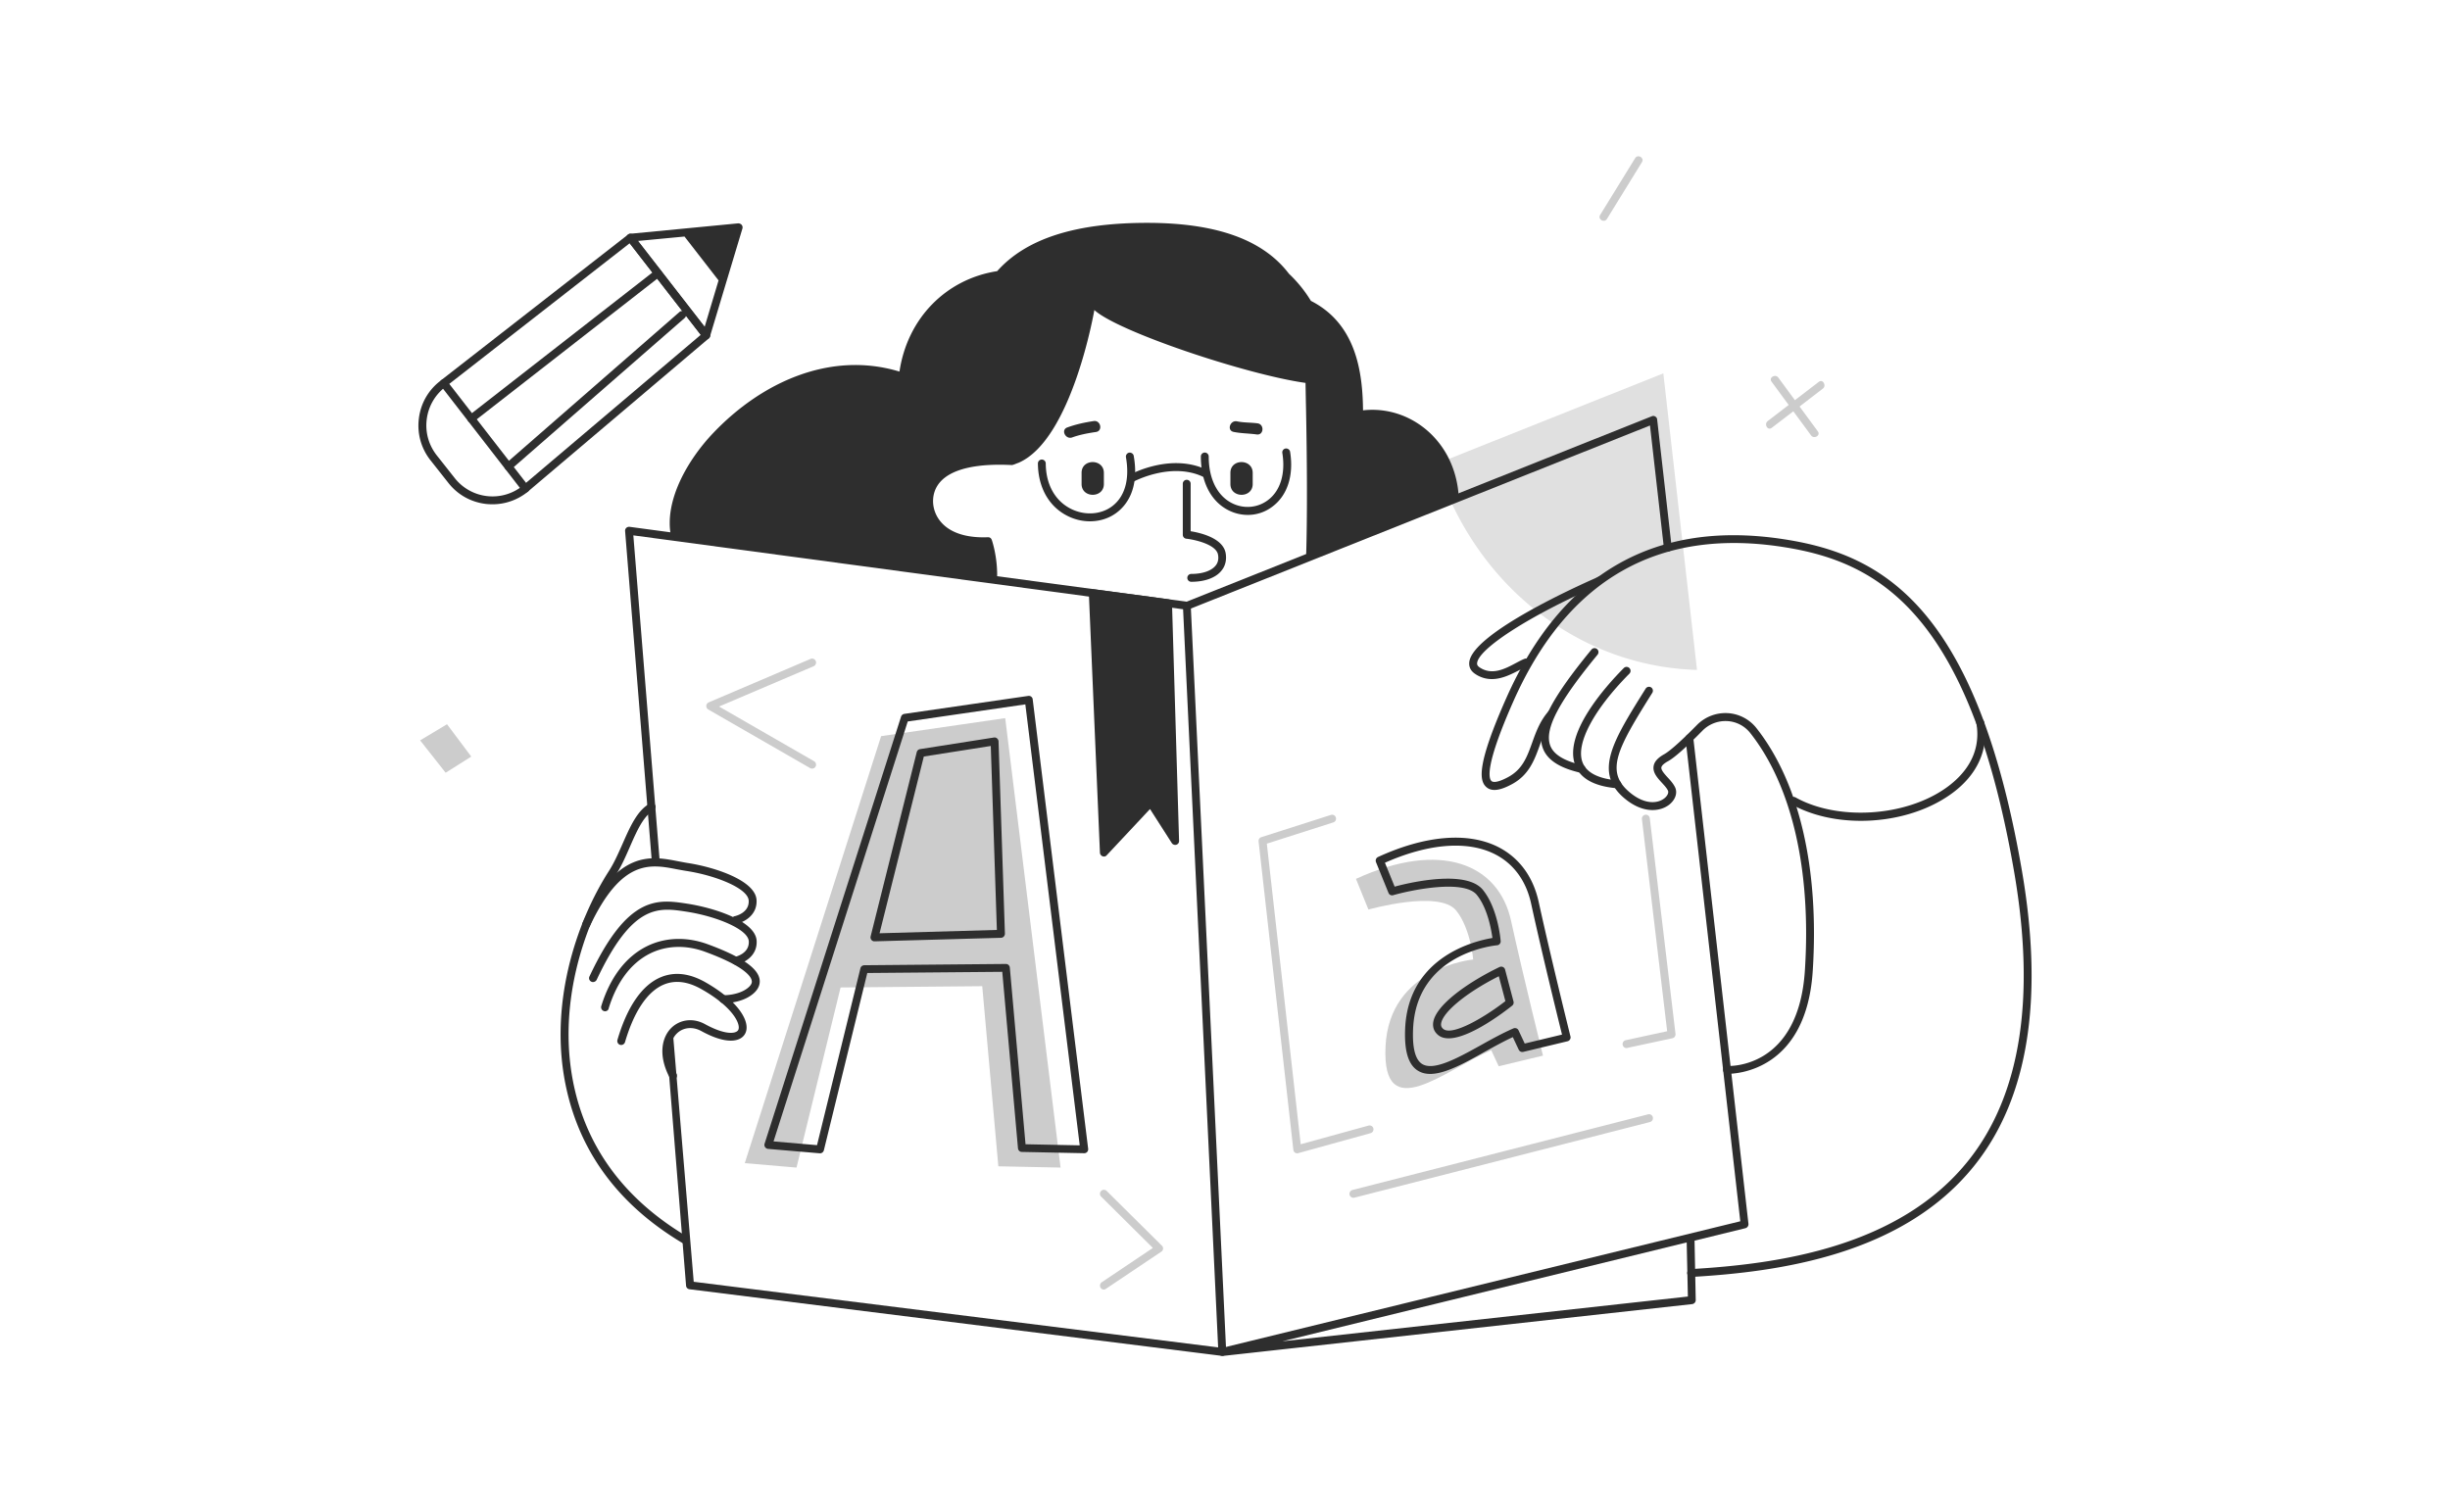 <svg xmlns="http://www.w3.org/2000/svg" width="486" height="300" fill="none">
    <path fill="#fff" d="M0 0h486v300H0z"/>
    <path fill="#e0e0e0" d="M329.951 74.07 284.89 92.042c4.751 14.734 14.566 27.535 28.859 34.931a53.16 53.16 0 0 0 22.882 5.933z"/>
    <path fill="#ccc" d="m83.339 146.878 5.336-3.2 4.81 6.42-5.083 3.201zm64.399 83.874 27.048-84.713 24.615-3.571 10.983 89.162-12.346-.254-3.194-35.731-28.1.254L158 231.63zm121.242-56.397 2.473 6.088s14.021-3.981 17.409.195c2.882 3.571 3.369 9.718 3.369 9.718s-16.689 1.484-17.39 17.31 11.86 4.547 20.973.683l1.48 3.181 8.783-2.108s-3.856-15.475-6.329-26.735c-2.454-11.26-13.904-16.08-30.768-8.332m91.623-88.772c-2.61-3.552-5.239-7.123-7.848-10.674-.584-.8-1.947-.02-1.344.8 2.61 3.551 5.239 7.123 7.848 10.674.584.8 1.947.02 1.344-.8"/>
    <path fill="#ccc" d="m360.798 75.748-10.146 7.786c-.779.605-.02 1.971.798 1.347 3.389-2.596 6.758-5.191 10.146-7.787.779-.604 0-1.97-.798-1.346m-36.435-44.376-6.952 11.28c-.526.858.817 1.639 1.343.8 2.318-3.767 4.635-7.514 6.952-11.28.546-.878-.818-1.659-1.343-.8"/>
    <path fill="#2e2e2e" d="M104.234 97.702h-.078a.84.84 0 0 1-.545-.293l-16.202-20.9c-.137-.156-.175-.37-.156-.585a.8.8 0 0 1 .292-.527l37.039-28.862a.7.7 0 0 1 .584-.156.8.8 0 0 1 .526.292l15.033 19.378c.253.332.214.8-.117 1.073l-35.87 30.385a.82.82 0 0 1-.506.195M89.123 76.158l15.228 19.631 34.663-29.369-14.099-18.168z"/>
    <path fill="#2e2e2e" d="M147.115 44.603c-.156-.195-.429-.293-.682-.293l-21.46 2.069a.78.78 0 0 0-.642.468.8.8 0 0 0 .097.8l15.034 19.378c.155.195.37.312.623.312.039 0 .097 0 .136-.02a.76.76 0 0 0 .604-.546l6.445-21.427a.79.79 0 0 0-.155-.741m-7.342 20.256-13.242-17.056 9.25-.878 6.757 8.704z"/>
    <path fill="#2e2e2e" d="M100.846 93.33a.8.8 0 0 1-.585-.273.78.78 0 0 1 .078-1.112l34.449-30.052a.777.777 0 0 1 1.11.078.78.78 0 0 1-.078 1.112l-34.449 30.052a.8.8 0 0 1-.525.196Zm-7.361-9.484a.76.76 0 0 1-.623-.312c-.273-.332-.195-.839.136-1.093l37.038-28.862a.773.773 0 0 1 1.091.137c.273.332.195.84-.136 1.093L93.952 83.67a.73.73 0 0 1-.467.175Z"/>
    <path fill="#2e2e2e" d="M97.71 100.043q-.613 0-1.226-.058c-3-.332-5.667-1.795-7.537-4.176l-3.544-4.489a11.06 11.06 0 0 1-2.317-8.254c.35-2.986 1.85-5.64 4.225-7.474l.234-.176c.35-.273.837-.215 1.09.137.273.332.195.839-.136 1.093l-.233.175a9.56 9.56 0 0 0-3.622 6.42c-.312 2.557.409 5.074 2.005 7.104l3.545 4.488a9.53 9.53 0 0 0 6.465 3.59 9.52 9.52 0 0 0 7.088-2.107.78.78 0 0 1 1.11.117.777.777 0 0 1-.117 1.093c-2.025 1.64-4.479 2.517-7.03 2.517m144.747 168.938h-.097l-105.586-13.212a.77.77 0 0 1-.681-.722l-3.856-47.81a.783.783 0 0 1 .72-.839c.429-.039.468-2.147.507-1.718l4.148 49.606 104.027 13.016-6.952-146.436-109.052-14.656 5.2 64.301c.039.429-.292.8-.721.839a.8.8 0 0 1-.837-.722L124 105.352a.8.8 0 0 1 .233-.625.86.86 0 0 1 .643-.215l110.648 14.871c.37.058.662.37.682.741l7.03 148.018a.73.73 0 0 1-.253.605.7.7 0 0 1-.526.234"/>
    <path fill="#2e2e2e" d="M242.457 268.981a.775.775 0 0 1-.76-.644.77.77 0 0 1 .585-.898l102.937-25.154-10.867-95.758a.76.76 0 0 1 .682-.858c.448-.04.818.253.857.683l10.944 96.44a.81.81 0 0 1-.584.859l-10.107 2.478.234 11.787c0 .41-.293.741-.701.8L242.554 269c-.039-.019-.058-.019-.097-.019m92.129-22.501-80.211 19.613 80.445-8.88zM162.674 228.8h-.058l-10.263-.878a.8.8 0 0 1-.584-.351.77.77 0 0 1-.097-.683l27.068-84.713a.81.81 0 0 1 .623-.546l24.614-3.571c.215-.02.429.019.585.156a.73.73 0 0 1 .292.527l11.002 89.162a.8.8 0 0 1-.195.624.78.78 0 0 1-.603.254l-12.366-.254c-.389 0-.72-.312-.759-.722l-3.116-35.009-26.776.234-8.607 35.146c-.098.39-.409.624-.76.624m40.758-1.795 10.749.215-10.788-87.484-23.329 3.396-26.62 83.307 8.626.742 8.608-35.087c.078-.352.389-.586.759-.605l28.1-.254c.409 0 .74.312.779.722z"/>
    <path fill="#2e2e2e" d="M283.702 213.052c-.896 0-1.714-.195-2.434-.644-1.909-1.171-2.727-3.922-2.532-8.372.643-14.304 13.904-17.387 17.312-17.953-.234-1.698-.974-5.932-3.096-8.547-2.512-3.103-12.833-1.015-16.592.058a.765.765 0 0 1-.934-.468l-2.474-6.089a.8.8 0 0 1 .39-1.014c9.347-4.294 17.779-5.016 23.777-2.03 4.187 2.108 6.991 5.874 8.101 10.909 2.434 11.123 6.27 26.559 6.309 26.715.059.195.02.41-.097.605a.8.8 0 0 1-.487.351l-8.782 2.108a.8.8 0 0 1-.896-.429l-1.169-2.498c-1.772.8-3.68 1.873-5.53 2.888-4.031 2.264-7.887 4.41-10.866 4.41m3.466-38.736c2.921 0 5.628.546 6.991 2.224 2.999 3.708 3.505 9.894 3.525 10.148a.78.78 0 0 1-.701.839c-.662.059-16.008 1.62-16.67 16.568-.175 3.786.429 6.128 1.792 6.986 2.317 1.444 7.108-1.21 11.742-3.786 2.123-1.19 4.343-2.4 6.368-3.278.39-.156.838 0 1.013.39l1.227 2.615 7.4-1.776c-.818-3.259-4.012-16.275-6.134-25.993-.994-4.547-3.506-7.962-7.264-9.835-5.394-2.693-13.106-2.088-21.733 1.736l1.928 4.743c1.772-.488 6.368-1.581 10.516-1.581"/>
    <path fill="#ccc" d="M257.335 228.8a.76.76 0 0 1-.448-.136.75.75 0 0 1-.331-.566l-6.894-61.178a.784.784 0 0 1 .545-.839l13.807-4.411a.766.766 0 0 1 .974.508.77.77 0 0 1-.506.976l-13.184 4.215 6.718 59.636 13.457-3.708a.78.78 0 0 1 .954.547.785.785 0 0 1-.545.956l-14.333 3.961c-.078.039-.156.039-.214.039m65.314-20.88a.77.77 0 0 1-.76-.625.78.78 0 0 1 .604-.936l8.218-1.776-5.005-42.074a.79.79 0 0 1 .682-.878.787.787 0 0 1 .876.683l5.102 42.796c.039.409-.214.78-.604.858l-8.918 1.913c-.078.039-.137.039-.195.039m-54.175 29.701a.79.79 0 0 1-.76-.586.796.796 0 0 1 .565-.956l58.635-15.007c.428-.117.837.137.954.566a.8.8 0 0 1-.565.957l-58.635 15.006c-.058 0-.117.02-.194.02m-49.502 18.207a.73.73 0 0 1-.643-.352.81.81 0 0 1 .214-1.092l10.146-6.811-10.262-10.186a.78.78 0 0 1 0-1.113.775.775 0 0 1 1.11 0l10.944 10.85a.75.75 0 0 1 .233.625.74.74 0 0 1-.35.566l-10.944 7.337a.7.7 0 0 1-.448.176"/>
    <path fill="#2e2e2e" d="M232.486 119.656a.79.79 0 0 0-.681-.761l-14.936-2.01a.72.72 0 0 0-.623.195.75.75 0 0 0-.254.605l2.201 51.479a.81.81 0 0 0 .779.761.7.7 0 0 0 .565-.254l8.587-9.171 4.324 6.752a.8.8 0 0 0 .895.331.764.764 0 0 0 .546-.78zm54.877 86.332c-.779 0-1.48-.176-2.025-.605-.799-.625-1.149-1.464-1.052-2.439.37-3.474 6.894-8.079 13.184-11.104a.788.788 0 0 1 1.09.507l1.675 6.342a.79.79 0 0 1-.273.82c-1.538 1.229-8.393 6.479-12.599 6.479m9.951-12.314c-6.348 3.181-11.217 7.162-11.451 9.445-.038.429.098.742.468 1.034 1.791 1.386 8.12-2.302 12.288-5.542zm-123.852-6.927a.73.73 0 0 1-.603-.293.79.79 0 0 1-.156-.683l9.152-36.57a.8.8 0 0 1 .643-.586l14.664-2.303a.74.74 0 0 1 .623.176.82.82 0 0 1 .292.586l1.266 38.15c0 .215-.078.41-.215.566a.8.8 0 0 1-.545.254l-25.082.703zm9.796-36.668-8.783 35.067 23.271-.663-1.208-36.492zm52.188-29.116a.78.78 0 0 1-.72-.488.786.786 0 0 1 .428-1.015l92.519-36.882a.7.7 0 0 1 .682.059.72.72 0 0 1 .37.585l2.882 25.349a.76.76 0 0 1-.682.859c-.428.039-.818-.254-.857-.683l-2.765-24.335-91.564 36.512c-.098.02-.195.039-.293.039"/>
    <path fill="#ccc" d="M161.097 152.479a.9.9 0 0 1-.39-.097l-20.213-11.631a.79.79 0 0 1-.39-.722.8.8 0 0 1 .468-.683l20.213-8.626c.39-.175.857.02 1.032.41.175.391-.019.859-.409 1.035l-18.772 8 18.85 10.851c.37.214.506.702.292 1.073a.79.79 0 0 1-.681.39"/>
    <path fill="#2e2e2e" d="M236.303 115.421a.78.78 0 0 1-.779-.781c0-.429.351-.78.779-.78 2.181 0 3.934-.586 4.791-1.6.506-.586.681-1.327.525-2.206-.35-2.088-4.771-3.024-6.29-3.18a.785.785 0 0 1-.701-.781V95.965c0-.43.351-.78.779-.78a.78.78 0 0 1 .779.78v9.425c1.85.293 6.446 1.327 6.952 4.391.215 1.327-.078 2.537-.876 3.474-1.129 1.385-3.31 2.166-5.959 2.166m7.77-21.622v2.224c0 2.85 4.421 2.85 4.421 0v-2.205c0-2.849-4.421-2.868-4.421-.02Zm-29.522 0v2.224c0 2.85 4.421 2.85 4.421 0v-2.205c0-2.849-4.421-2.868-4.421-.02Zm2.396-10.265c-1.792.273-3.544.644-5.239 1.269-1.324.487-.331 2.459.993 1.97 1.519-.546 3.116-.838 4.713-1.073 1.402-.214.935-2.38-.467-2.166m32.501.449c-1.344-.176-2.726-.117-4.051-.39-1.382-.293-2.083 1.795-.701 2.088 1.519.312 3.058.293 4.596.507 1.422.195 1.558-2.03.156-2.205"/>
    <path fill="#2e2e2e" d="M287.11 90.403c-3.33-6.166-9.873-9.777-16.728-8.996-.078-7.689-1.402-17.173-10.341-21.72a25.7 25.7 0 0 0-4.362-5.386c-5.141-6.771-14.449-10.089-28.119-10.089-14.177 0-23.992 3.103-29.756 9.582-10.146 1.561-17.818 9.367-19.376 19.924-13.709-4.156-27.36 2.108-36.941 12.177-5.044 5.289-9.815 13.485-8.374 20.491l64.321 8.645c.02-.02.02-.04.02-.04 0-.058.019-.136.019-.195a.77.77 0 0 0 .331-.624c.02-3.864-1.012-6.928-1.071-7.064-.117-.332-.389-.547-.779-.527-3.895.156-6.971-.722-8.86-2.557-1.733-1.678-2.006-3.61-2.006-4.605 0-1.132.312-2.79 1.792-4.196 2.395-2.283 7.146-3.298 13.767-2.966.312.02.877-.273 1.441-.468 10.594-4.645 14.995-30.287 14.995-30.287 4.615 4.274 30.262 12.84 41.887 14.46.039 1.679.059 3.318.098 4.918.214 10.83.272 21.642.019 29.623-.019.429 1.052-.351 1.032-.215-.039.547 2.396-.956 5.395-2.146l23.855-9.504c-.156-2.81-.857-5.6-2.259-8.235"/>
    <path fill="#2e2e2e" d="M216.207 103.419c-1.5 0-3.019-.351-4.421-1.053-3.719-1.854-5.861-5.66-5.9-10.421 0-.43.35-.78.779-.78.428 0 .779.35.779.78.019 4.156 1.85 7.435 5.024 9.015 2.707 1.347 5.92 1.152 8.14-.526 2.551-1.913 3.505-5.367 2.745-9.719a.797.797 0 0 1 .624-.917c.428-.058.837.215.915.625 1.188 6.693-1.577 9.913-3.33 11.24-1.519 1.171-3.408 1.756-5.355 1.756m31.294-1.268a8.4 8.4 0 0 1-3.837-.937c-3.466-1.756-5.452-5.64-5.452-10.655 0-.43.35-.78.779-.78.428 0 .779.35.779.78 0 4.391 1.674 7.767 4.595 9.25 2.298 1.171 5.024.976 7.089-.546 2.512-1.835 3.583-5.27 2.921-9.387a.765.765 0 0 1 .642-.897.79.79 0 0 1 .896.644c.76 4.722-.545 8.703-3.544 10.908a8.02 8.02 0 0 1-4.868 1.62"/>
    <path fill="#2e2e2e" d="M224.424 95.692a.79.79 0 0 1-.681-.41.785.785 0 0 1 .311-1.073c.331-.176 8.179-4.41 15.307-1.015a.764.764 0 0 1 .37 1.034.78.78 0 0 1-1.052.37c-6.387-3.043-13.807.938-13.865.977a.64.64 0 0 1-.39.117m176.684 77.199c-9.056-52.787-27.906-62.856-46.912-65.861-25.686-4.079-44.341 6.517-55.422 31.516-5.881 13.269-5.316 16.314-3.972 17.563 1.324 1.248 3.524.312 5.063-.508 3.427-1.815 4.518-4.82 5.569-7.728.565-1.58 1.169-3.219 2.142-4.683 0-.059 0-.137.02-.215.214-.644.428-1.307.604-1.971 0-.019.019-.058.019-.078a.804.804 0 0 0-1.013.137c-1.713 1.932-2.512 4.137-3.271 6.264-1.032 2.869-1.928 5.327-4.83 6.869-2.336 1.249-3.057.937-3.252.742-.564-.527-1.265-3.123 4.343-15.788 10.749-24.256 28.84-34.56 53.747-30.598 18.441 2.927 36.727 12.782 45.626 64.593 4.265 24.9 1.227 44.063-9.035 57.002-13.768 17.348-38.032 20.646-55.11 21.622a.78.78 0 0 0-.74.819c.019.41.37.742.778.742h.039c17.371-.995 42.083-4.371 56.24-22.208 10.574-13.289 13.709-32.882 9.367-58.231"/>
    <path fill="#2e2e2e" d="M313.75 153.337c-.059 0-.117 0-.176-.019-4.284-.976-6.757-2.615-7.575-5.035-1.305-3.844 1.5-9.464 9.698-19.417a.775.775 0 0 1 1.11-.097c.331.273.37.761.097 1.112-7.692 9.328-10.515 14.694-9.425 17.914.623 1.854 2.746 3.162 6.446 4.02a.77.77 0 0 1 .584.937.81.81 0 0 1-.759.585"/>
    <path fill="#2e2e2e" d="M320.818 156.382h-.058c-4.537-.391-7.342-1.952-8.315-4.664-2.279-6.206 5.998-15.495 9.659-19.183a.775.775 0 0 1 1.11 0 .78.78 0 0 1 0 1.112c-7.089 7.162-10.652 13.875-9.309 17.544.76 2.068 3.116 3.298 6.991 3.63.429.039.74.409.721.839-.059.409-.39.722-.799.722"/>
    <path fill="#2e2e2e" d="M342.726 213.032h-.175a.78.78 0 0 1-.74-.819.795.795 0 0 1 .818-.742c.584.039 14.157.469 15.403-18.968 1.285-19.866-2.57-36.59-10.827-47.069a6.24 6.24 0 0 0-4.596-2.381 6.42 6.42 0 0 0-4.907 1.913c-3.233 3.298-5.531 5.347-6.855 6.069-.779.429-1.227.858-1.285 1.21-.078.527.623 1.307 1.266 2.01.564.605 1.129 1.249 1.46 1.951.526 1.132.02 2.517-1.227 3.474-1.791 1.346-5.199 1.795-8.919-1.386-6.036-5.171-2.142-11.396 4.304-21.68a.79.79 0 0 1 1.071-.254c.37.234.468.722.253 1.073-6.854 10.928-9.425 15.514-4.615 19.651 3.018 2.596 5.628 2.342 6.952 1.327.643-.488.954-1.132.76-1.561-.215-.488-.721-1.034-1.188-1.542-.877-.956-1.87-2.029-1.656-3.317.137-.878.818-1.639 2.065-2.342.818-.449 2.609-1.834 6.504-5.796a7.96 7.96 0 0 1 6.095-2.38 7.84 7.84 0 0 1 5.745 2.985c8.51 10.792 12.463 27.906 11.158 48.143-1.266 19.807-15.131 20.431-16.864 20.431m-46.795-78.311a5.83 5.83 0 0 1-3.349-1.054c-1.052-.722-1.188-1.62-1.13-2.264.546-5.815 22.375-15.533 24.848-16.626.39-.176 2.045-1.054 2.22-.644.176.39-1.187 1.912-1.596 2.088-13.359 5.854-23.661 12.45-23.914 15.338-.019.235.02.508.468.82 2.473 1.698 5.102.293 7.224-.839.662-.351 1.247-.664 1.772-.859a.784.784 0 0 1 .507 1.483c-.409.137-.935.43-1.558.761-1.461.742-3.408 1.796-5.492 1.796"/>
    <path fill="#2e2e2e" d="M369.152 162.841c-4.966 0-9.834-1.073-13.787-3.278a.79.79 0 0 1-.293-1.074.813.813 0 0 1 1.072-.312c8.393 4.703 21.81 3.864 29.891-1.873 3.33-2.362 7.089-6.499 6.018-12.802a.764.764 0 0 1 .642-.897c.429-.059.838.214.896.644.935 5.542-1.421 10.635-6.66 14.343-4.888 3.473-11.411 5.249-17.779 5.249m-233.371 83.873a.8.8 0 0 1-.409-.117c-12.249-7.318-19.941-17.407-22.881-30.033-3.915-16.723 1.752-33.603 8.334-43.829 1.013-1.581 1.85-3.493 2.668-5.328 1.5-3.415 2.921-6.634 5.394-8a.78.78 0 0 1 1.071.312.774.774 0 0 1-.311 1.054c-2.025 1.112-3.33 4.098-4.713 7.259-.837 1.912-1.694 3.883-2.784 5.562-6.407 9.952-11.918 26.383-8.121 42.619 2.843 12.197 10.302 21.954 22.161 29.038a.79.79 0 0 1-.409 1.463"/>
    <path fill="#2e2e2e" d="M133.522 214.184c-.292 0-.545-.156-.701-.43-2.415-4.625-1.402-8.118.35-9.835 1.753-1.717 4.382-2.01 6.68-.742 4.07 2.225 6.154 1.913 6.582 1.171.584-1.053-.935-4.527-7.264-8.098-2.707-1.542-5.199-1.854-7.419-.956-3.272 1.327-5.959 5.288-7.77 11.455a.79.79 0 0 1-.974.527c-.409-.118-.642-.566-.525-.976 1.947-6.655 4.946-10.967 8.685-12.47 2.687-1.093 5.628-.741 8.763 1.034 6.757 3.845 9.074 8.06 7.867 10.226-.857 1.561-3.603 2.244-8.685-.546-1.694-.937-3.603-.742-4.849.487-1.344 1.327-2.064 4.118-.058 8.001.194.391.058.859-.331 1.054a.8.8 0 0 1-.351.098"/>
    <path fill="#2e2e2e" d="M120.027 200.621a.803.803 0 0 1-.76-1.015c1.753-5.698 4.869-9.796 9.017-11.865 3.641-1.814 7.945-1.951 12.132-.409 6.523 2.4 9.892 4.664 10.262 6.947.117.741-.019 1.834-1.344 2.927-2.317 1.893-5.725 1.815-5.881 1.795-.428-.019-.778-.37-.759-.8.019-.429.37-.722.798-.761.02 0 2.999.059 4.849-1.444.916-.741.818-1.268.779-1.444-.117-.761-1.285-2.81-9.269-5.737-3.778-1.386-7.653-1.269-10.905.351-3.759 1.873-6.602 5.64-8.218 10.928-.059.312-.37.527-.701.527"/>
    <path fill="#2e2e2e" d="M117.632 194.825a.63.63 0 0 1-.331-.078.76.76 0 0 1-.37-1.034c7.614-16.236 13.573-15.319 19.356-14.441 5.472.839 13.593 3.474 13.807 7.377.156 3.044-2.551 4.41-3.992 4.703a.78.78 0 0 1-.915-.605.753.753 0 0 1 .603-.917c.117-.02 2.882-.644 2.746-3.084-.117-2.419-6.524-4.995-12.424-5.893-5.492-.839-10.633-1.62-17.76 13.543a.83.83 0 0 1-.72.429"/>
    <path fill="#2e2e2e" d="M116.249 184.229a.64.64 0 0 1-.331-.078.763.763 0 0 1-.37-1.034c6.855-14.617 13.573-13.309 18.967-12.256.623.117 1.227.235 1.811.332 5.414.82 13.554 3.474 13.749 7.377.155 3.044-2.552 4.41-3.993 4.703-.428.078-.837-.176-.915-.605a.755.755 0 0 1 .604-.918c.117-.019 2.882-.643 2.746-3.083-.117-2.42-6.524-4.996-12.424-5.893-.604-.098-1.227-.215-1.87-.332-5.121-.995-10.905-2.147-17.253 11.377a.87.87 0 0 1-.721.41"/>
</svg>
